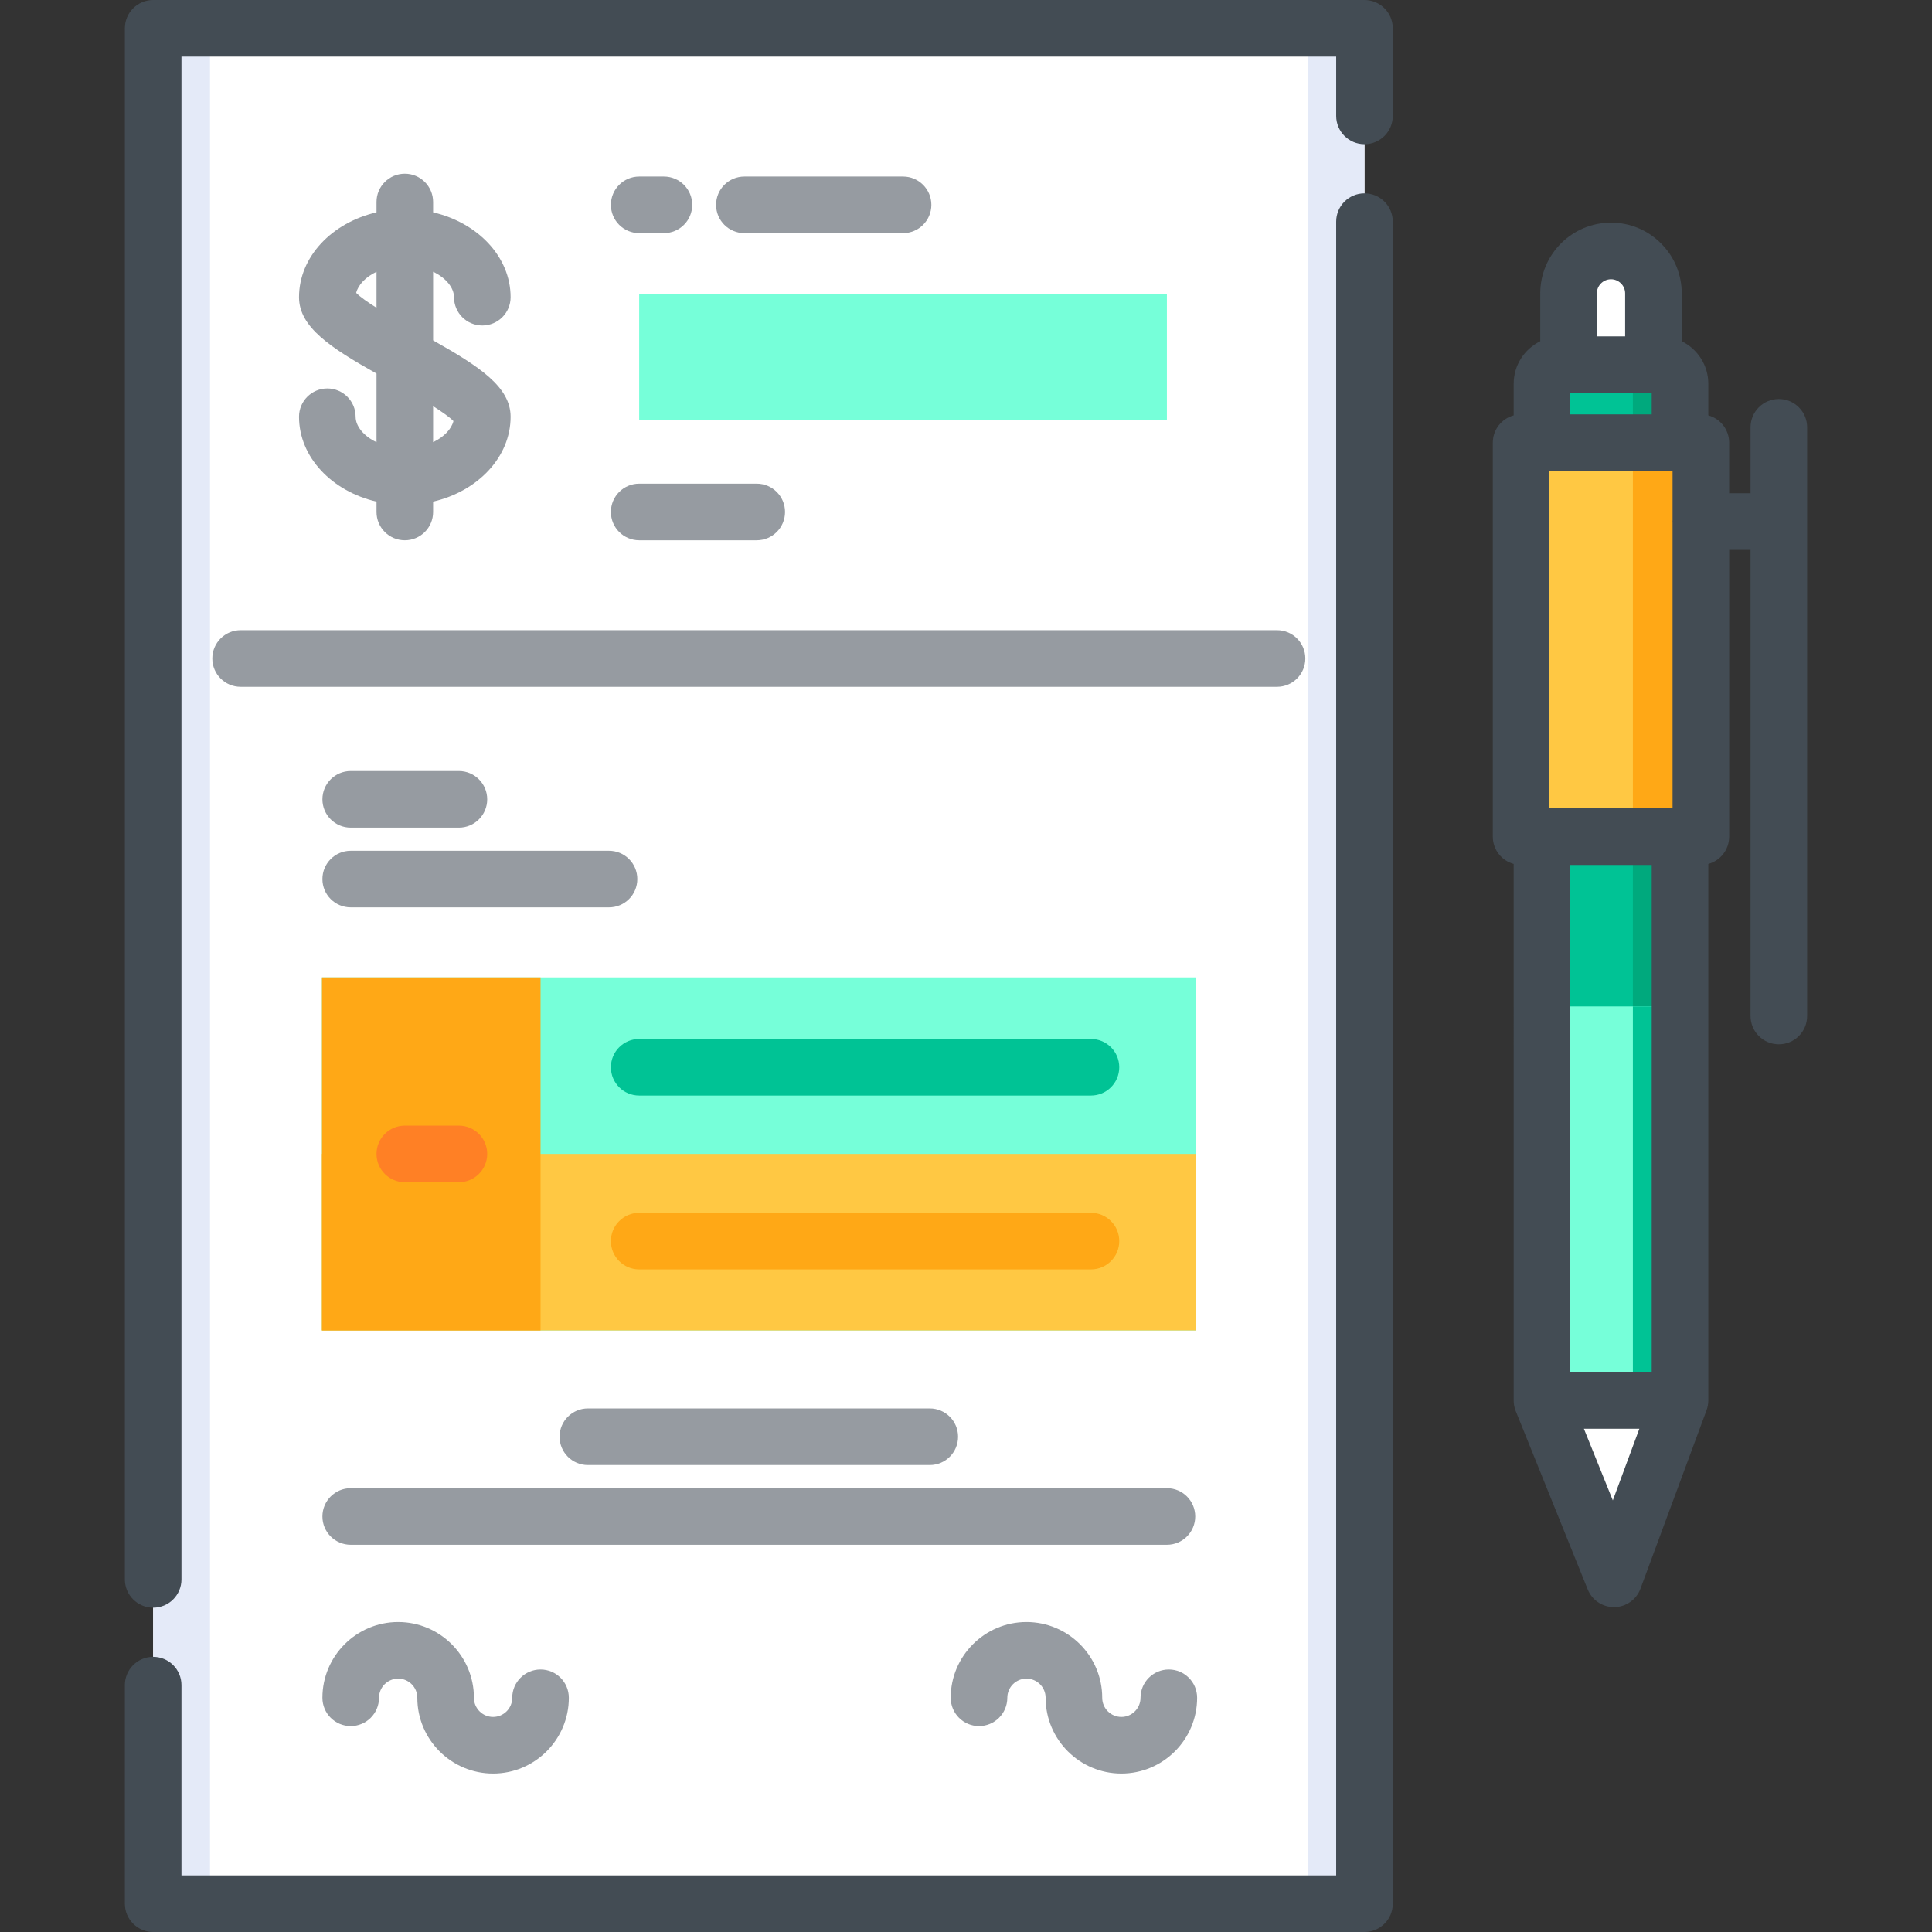 <?xml version="1.0" encoding="iso-8859-1"?>
<!-- Generator: Adobe Illustrator 19.0.0, SVG Export Plug-In . SVG Version: 6.00 Build 0)  -->
<svg version="1.1" id="Capa_1" xmlns="http://www.w3.org/2000/svg" xmlns:xlink="http://www.w3.org/1999/xlink" x="0px" y="0px"
	 viewBox="0 0 512 512" style="enable-background:new 0 0 512 512;" xml:space="preserve">
<rect x="0" y="0" width="512" height="512" fill="#333333" stroke="none"/>
<rect x="40.59" y="7.5" style="fill:#FFFFFF;" width="321.01" height="497"/>
<g>
	<rect x="346.54" y="7.5" style="fill:#E4EAF8;" width="15.06" height="497"/>
	<rect x="40.59" y="7.5" style="fill:#E4EAF8;" width="15.06" height="497"/>
</g>
<rect x="85.32" y="259.02" style="fill:#76FFD9;" width="231.56" height="93.56"/>
<rect x="85.32" y="305.8" style="fill:#FFC843;" width="231.56" height="46.782"/>
<rect x="85.32" y="259.02" style="fill:#FFA816;" width="57.93" height="93.56"/>
<rect x="169.39" y="77.84" style="fill:#76FFD9;" width="139.85" height="33.536"/>
<g>
	<polygon style="fill:#FFFFFF;" points="408.635,371.131 427.716,418.407 445.221,371.131 	"/>
	<path style="fill:#FFFFFF;" d="M438.178,102.146h-22.499V77.759c0-6.213,5.037-11.249,11.249-11.249l0,0
		c6.213,0,11.249,5.037,11.249,11.249v24.387H438.178z"/>
</g>
<path style="fill:#00C395;" d="M445.218,101.694v269.434h-36.581V101.694c0-2.795,2.266-5.062,5.062-5.062h26.457
	C442.952,96.632,445.218,98.898,445.218,101.694z"/>
<path style="fill:#00A97D;" d="M445.221,101.699v269.426h-12.495V101.699c0-2.797-2.264-5.071-5.061-5.071h12.496
	C442.947,96.628,445.221,98.902,445.221,101.699z"/>
<rect x="408.63" y="266.71" style="fill:#76FFD9;" width="36.586" height="104.42"/>
<rect x="432.73" y="266.71" style="fill:#00C395;" width="12.494" height="104.42"/>
<rect x="403.11" y="117.31" style="fill:#FFC843;" width="47.637" height="104.42"/>
<rect x="432.73" y="117.31" style="fill:#FFA816;" width="18.02" height="104.42"/>
<g>
	<path style="fill:#434C54;" d="M361.602,0H40.59c-4.142,0-7.5,3.357-7.5,7.5v411.055c0,4.143,3.358,7.5,7.5,7.5s7.5-3.357,7.5-7.5
		V15h306.012v15.714c0,4.143,3.357,7.5,7.5,7.5s7.5-3.357,7.5-7.5V7.5C369.102,3.357,365.745,0,361.602,0z"/>
	<path style="fill:#434C54;" d="M361.602,51.235c-4.143,0-7.5,3.357-7.5,7.5V497H48.09v-50.423c0-4.143-3.358-7.5-7.5-7.5
		s-7.5,3.357-7.5,7.5V504.5c0,4.143,3.358,7.5,7.5,7.5h321.012c4.143,0,7.5-3.357,7.5-7.5V58.735
		C369.102,54.593,365.745,51.235,361.602,51.235z"/>
</g>
<g>
	<path style="fill:#969BA1;" d="M56.267,174.508c0,4.143,3.358,7.5,7.5,7.5h274.658c4.143,0,7.5-3.357,7.5-7.5s-3.357-7.5-7.5-7.5
		H63.767C59.625,167.008,56.267,170.365,56.267,174.508z"/>
	<path style="fill:#969BA1;" d="M92.944,219.332h28.673c4.142,0,7.5-3.357,7.5-7.5s-3.358-7.5-7.5-7.5H92.944
		c-4.142,0-7.5,3.357-7.5,7.5S88.802,219.332,92.944,219.332z"/>
	<path style="fill:#969BA1;" d="M92.944,240.461h68.451c4.142,0,7.5-3.357,7.5-7.5s-3.358-7.5-7.5-7.5H92.944
		c-4.142,0-7.5,3.357-7.5,7.5S88.802,240.461,92.944,240.461z"/>
	<path style="fill:#969BA1;" d="M246.4,388.252c4.142,0,7.5-3.357,7.5-7.5s-3.358-7.5-7.5-7.5h-90.607c-4.142,0-7.5,3.357-7.5,7.5
		s3.358,7.5,7.5,7.5H246.4z"/>
	<path style="fill:#969BA1;" d="M316.749,401.881c0-4.143-3.357-7.5-7.5-7.5H92.944c-4.142,0-7.5,3.357-7.5,7.5s3.358,7.5,7.5,7.5
		h216.305C313.391,409.381,316.749,406.023,316.749,401.881z"/>
	<path style="fill:#969BA1;" d="M135.747,449.931c0,2.799-2.277,5.076-5.076,5.076s-5.076-2.277-5.076-5.076
		c0-11.07-9.006-20.076-20.076-20.076s-20.076,9.006-20.076,20.076c0,4.143,3.358,7.5,7.5,7.5s7.5-3.357,7.5-7.5
		c0-2.799,2.277-5.076,5.076-5.076s5.076,2.277,5.076,5.076c0,11.07,9.006,20.076,20.076,20.076s20.076-9.006,20.076-20.076
		c0-4.143-3.358-7.5-7.5-7.5S135.747,445.788,135.747,449.931z"/>
	<path style="fill:#969BA1;" d="M259.449,457.431c4.143,0,7.5-3.357,7.5-7.5c0-2.799,2.276-5.076,5.075-5.076
		s5.076,2.277,5.076,5.076c0,11.07,9.006,20.076,20.076,20.076c11.069,0,20.075-9.006,20.075-20.076c0-4.143-3.357-7.5-7.5-7.5
		s-7.5,3.357-7.5,7.5c0,2.799-2.276,5.076-5.075,5.076s-5.076-2.277-5.076-5.076c0-11.07-9.006-20.076-20.076-20.076
		c-11.069,0-20.075,9.006-20.075,20.076C251.949,454.073,255.306,457.431,259.449,457.431z"/>
</g>
<path style="fill:#FF8025;" d="M121.616,298.301H107.28c-4.142,0-7.5,3.357-7.5,7.5s3.358,7.5,7.5,7.5h14.336
	c4.142,0,7.5-3.357,7.5-7.5S125.759,298.301,121.616,298.301z"/>
<path style="fill:#00C395;" d="M169.394,290.333h119.722c4.143,0,7.5-3.357,7.5-7.5s-3.357-7.5-7.5-7.5H169.394
	c-4.142,0-7.5,3.357-7.5,7.5S165.252,290.333,169.394,290.333z"/>
<path style="fill:#FFA816;" d="M289.116,321.403H169.394c-4.142,0-7.5,3.357-7.5,7.5s3.358,7.5,7.5,7.5h119.722
	c4.143,0,7.5-3.357,7.5-7.5S293.259,321.403,289.116,321.403z"/>
<g>
	<path style="fill:#969BA1;" d="M94.244,110.446c0-4.143-3.358-7.5-7.5-7.5s-7.5,3.357-7.5,7.5c0,10.708,8.708,19.749,20.536,22.487
		v2.743c0,4.143,3.358,7.5,7.5,7.5s7.5-3.357,7.5-7.5v-2.743c11.828-2.738,20.536-11.779,20.536-22.487
		c0-7.96-8.412-13.398-20.536-20.238v-18.19c3.445,1.635,5.536,4.277,5.536,6.743c0,4.143,3.358,7.5,7.5,7.5
		c4.142,0,7.5-3.357,7.5-7.5c0-10.708-8.708-19.749-20.536-22.487v-2.743c0-4.143-3.358-7.5-7.5-7.5s-7.5,3.357-7.5,7.5v2.743
		c-11.828,2.738-20.536,11.779-20.536,22.487c0,7.96,8.412,13.397,20.536,20.237v18.191
		C96.336,115.555,94.244,112.912,94.244,110.446z M120.171,111.589c-0.528,2.108-2.479,4.207-5.391,5.591v-9.535
		C117.131,109.131,119.126,110.53,120.171,111.589z M94.389,77.618c0.528-2.108,2.479-4.206,5.391-5.59v9.534
		C97.429,80.077,95.434,78.678,94.389,77.618z"/>
	<path style="fill:#969BA1;" d="M169.394,143.176h31.149c4.142,0,7.5-3.357,7.5-7.5s-3.358-7.5-7.5-7.5h-31.149
		c-4.142,0-7.5,3.357-7.5,7.5S165.252,143.176,169.394,143.176z"/>
	<path style="fill:#969BA1;" d="M169.394,61.782h6.551c4.142,0,7.5-3.357,7.5-7.5s-3.358-7.5-7.5-7.5h-6.551
		c-4.142,0-7.5,3.357-7.5,7.5S165.252,61.782,169.394,61.782z"/>
	<path style="fill:#969BA1;" d="M239.322,61.782c4.142,0,7.5-3.357,7.5-7.5s-3.358-7.5-7.5-7.5h-42.054c-4.142,0-7.5,3.357-7.5,7.5
		s3.358,7.5,7.5,7.5H239.322z"/>
</g>
<path style="fill:#434C54;" d="M471.41,105.746c-4.143,0-7.5,3.357-7.5,7.5v17.47h-5.663v-13.407c0-3.458-2.343-6.361-5.525-7.229
	v-8.382c0-4.945-2.879-9.219-7.043-11.266V77.754c0-5.018-1.957-9.729-5.483-13.239c-3.536-3.552-8.247-5.509-13.265-5.509
	c-10.338,0-18.748,8.41-18.748,18.748v12.678c-4.163,2.048-7.042,6.322-7.042,11.266v8.38c-3.185,0.866-5.53,3.77-5.53,7.23v104.417
	c0,3.46,2.345,6.364,5.53,7.23v13.802c0,0.032-0.005,0.064-0.005,0.097s0.004,0.064,0.005,0.097v23.662
	c0,0.032-0.005,0.064-0.005,0.097s0.004,0.064,0.005,0.097V370.92c-0.029,1.021,0.158,2.069,0.54,3.017l19.08,47.275
	c1.146,2.839,3.9,4.693,6.954,4.693c0.037,0,0.073,0,0.109-0.001c3.098-0.045,5.849-1.989,6.925-4.895l17.506-47.275
	c0.303-0.823,0.467-1.723,0.467-2.601V228.954c3.183-0.868,5.525-3.771,5.525-7.229v-76.01h5.663v123.532c0,4.143,3.357,7.5,7.5,7.5
	s7.5-3.357,7.5-7.5V113.246C478.91,109.104,475.552,105.746,471.41,105.746z M423.182,77.754c0-2.066,1.682-3.748,3.748-3.748
	c0.998,0,1.933,0.388,2.657,1.116c0.703,0.699,1.091,1.634,1.091,2.632v11.384h-7.496V77.754z M416.14,104.138h21.581v5.671H416.14
	V104.138z M427.415,397.621l-7.663-18.986h14.693L427.415,397.621z M437.721,363.635H416.14V229.226h21.581V363.635z
	 M443.247,137.867c-0.005,0.116-0.018,0.231-0.018,0.348s0.012,0.232,0.018,0.348v75.661H410.61v-89.417h32.637L443.247,137.867
	L443.247,137.867z"/>
<g>
</g>
<g>
</g>
<g>
</g>
<g>
</g>
<g>
</g>
<g>
</g>
<g>
</g>
<g>
</g>
<g>
</g>
<g>
</g>
<g>
</g>
<g>
</g>
<g>
</g>
<g>
</g>
<g>
</g>
</svg>
